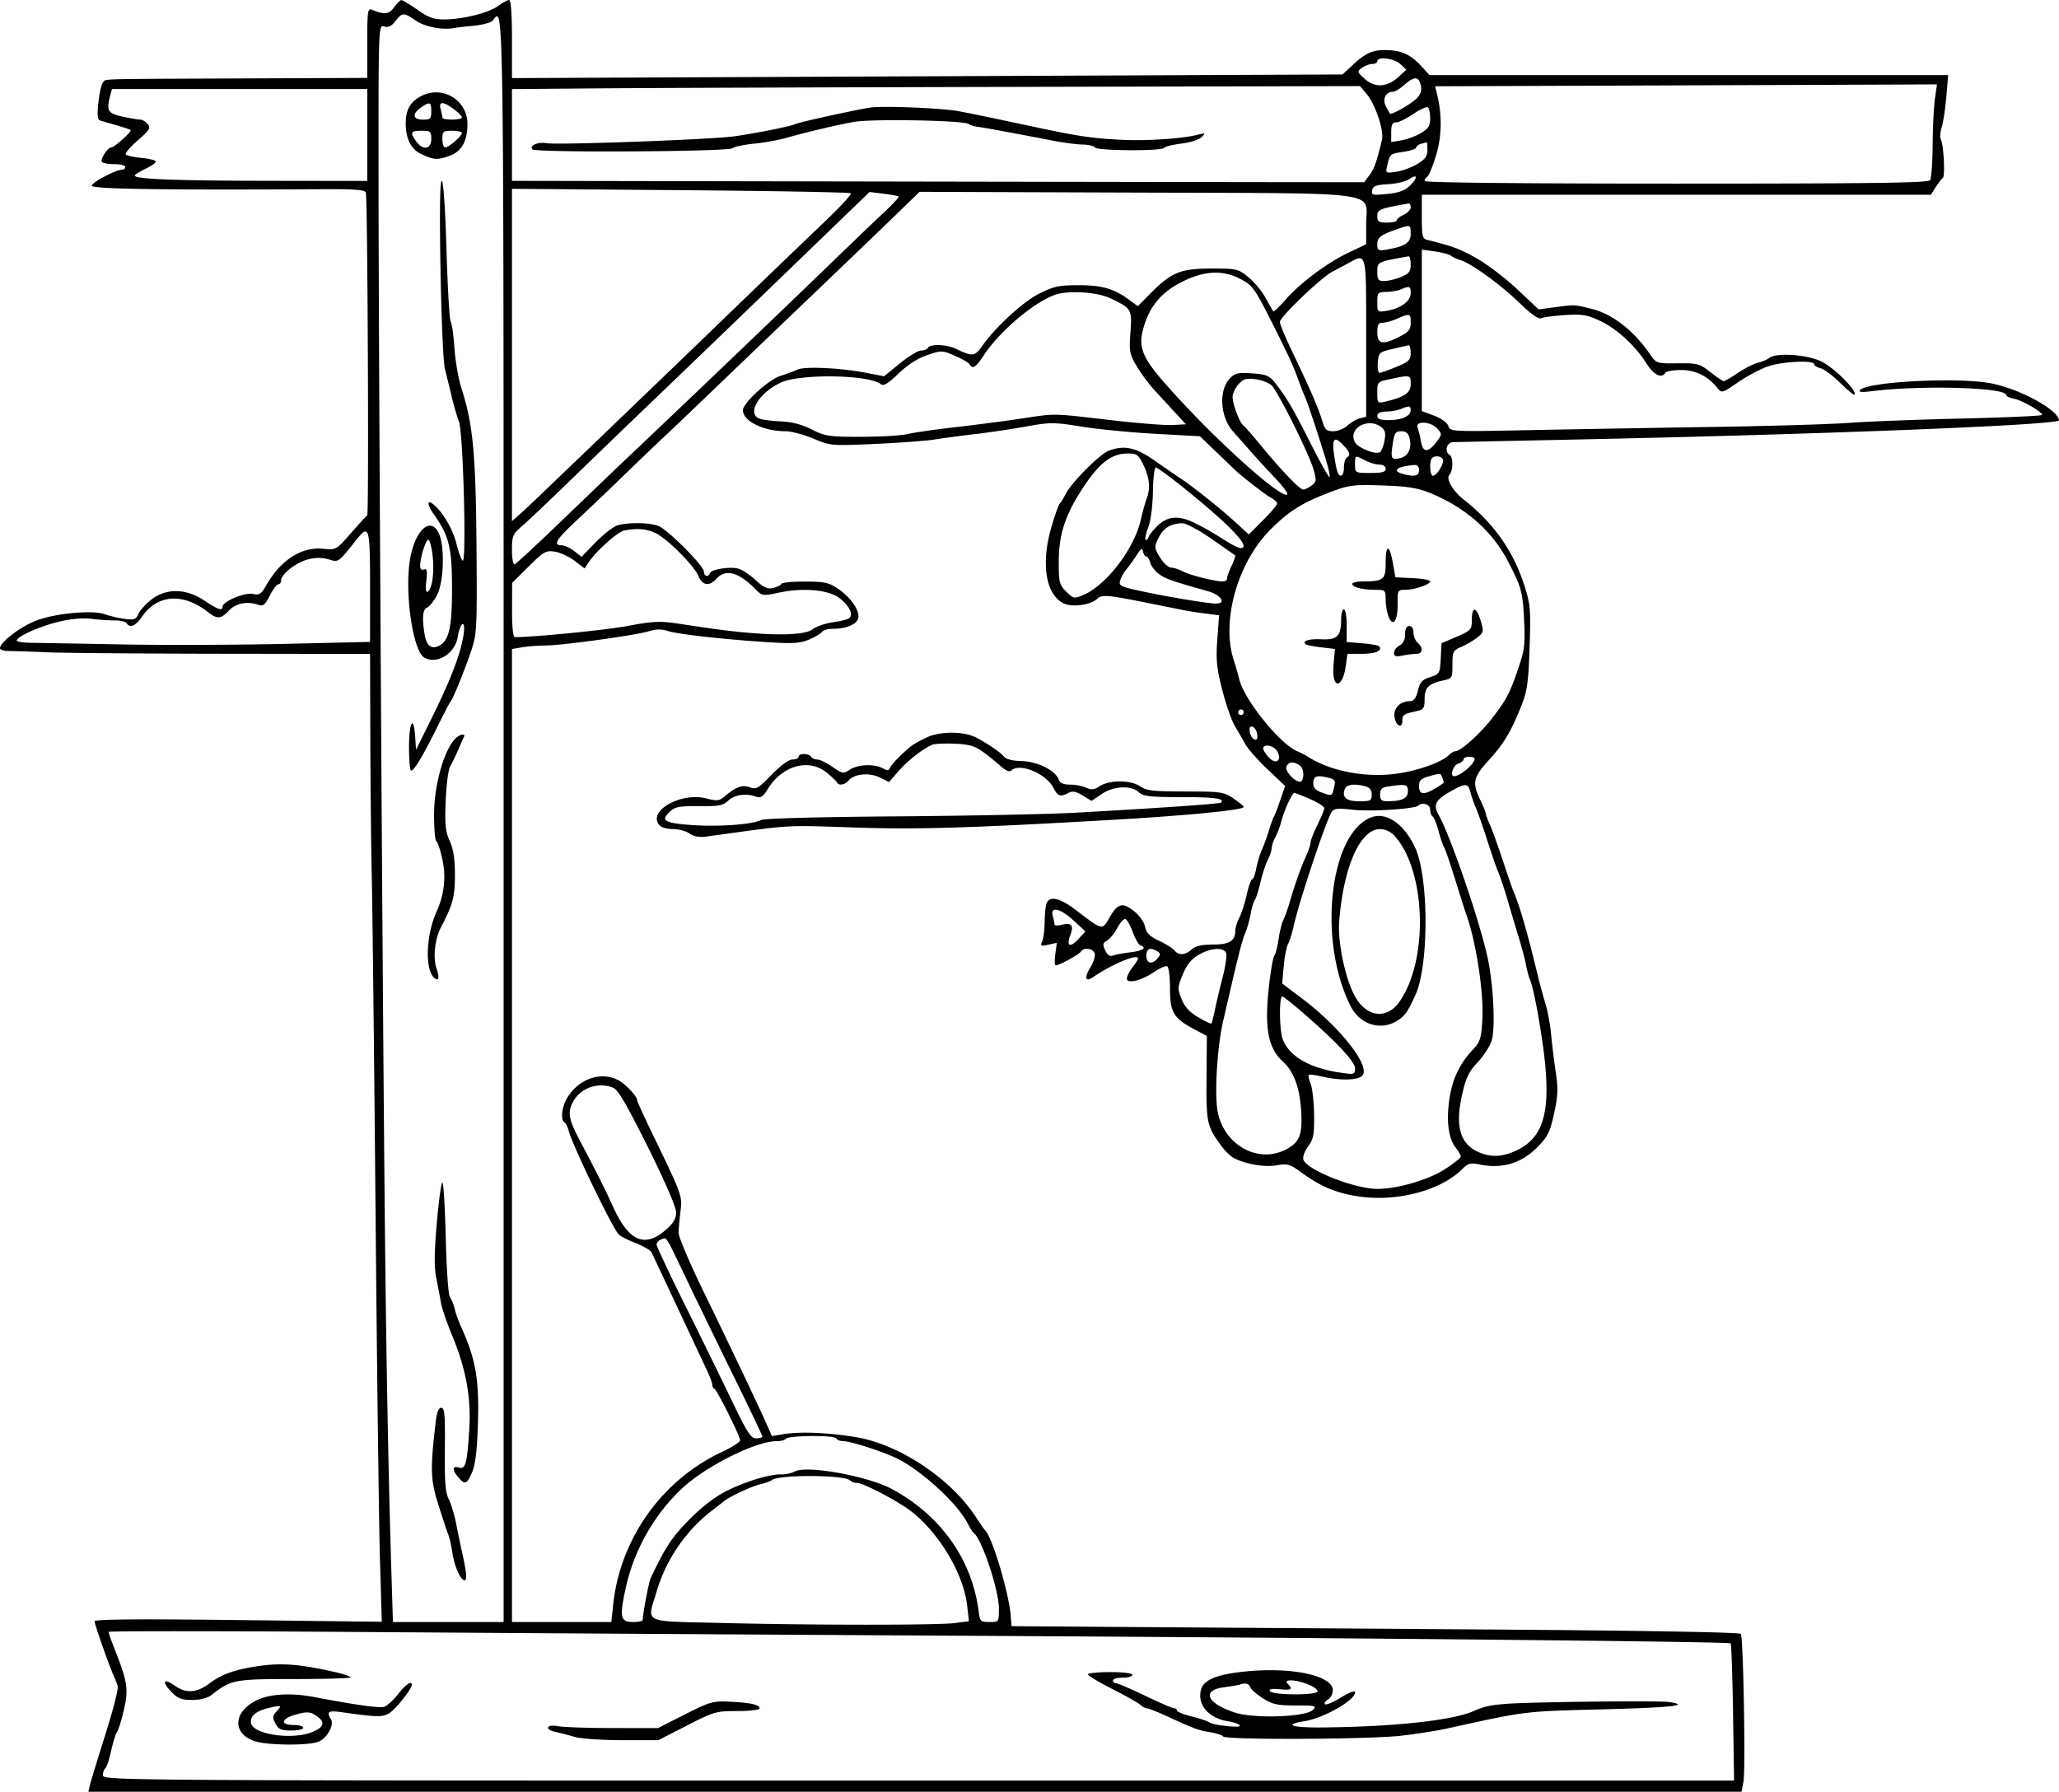 <svg width="740" height="644" fill="none" xmlns="http://www.w3.org/2000/svg"><path fill-rule="evenodd" clip-rule="evenodd" d="M141.632 2.626c-1.855 2.545-3.51 2.733-7.882.896-1.613-.678-1.75.251-1.75 11.871V28l-44.25.188c-54.065.229-49.435.105-50.69 1.356-.576.574-1.338 3.826-1.694 7.227-.505 4.833-.342 6.273.744 6.589L42 45.068c2.475.717 4.7 1.457 4.943 1.645.601.461-5.837 6.287-6.948 6.287-1.268 0-4.009 4.169-3.394 5.163.284.46 2.29.837 4.458.837S45 59.45 45 60s-.499 1-1.108 1C41.605 61 33 65.538 33 66.744c0 1.211 25.441 1.598 82.764 1.258 11.655-.069 15.371.216 15.716 1.204.635 1.823 1.133 115.74.507 116.044-.282.138-2.908 2.993-5.836 6.345-5.317 6.088-5.328 6.094-10.061 5.64-7.73-.743-15.228 4.067-20.342 13.05-1.872 3.287-2.512 3.706-4.871 3.188-2.869-.63-10.877 2.718-10.877 4.547 0 1.669-1.719 1.102-6.552-2.16-6.451-4.354-13.567-4.532-18.889-.473-2.033 1.551-4.185 3.892-4.782 5.203-.96 2.108-1.562 2.318-5.182 1.816-2.252-.313-5.339-1.039-6.86-1.615-4.195-1.587-17.388-.429-24.377 2.14C7.587 225.053 0 230.771 0 232.998c0 .551 1.463 1.003 3.25 1.003 1.787.001 7.975.206 13.75.455 5.775.249 34.237.483 63.25.521l52.75.069.087 30.227c.047 16.625.288 39.227.535 50.227.247 11 .86 65.675 1.362 121.5.501 55.825 1.21 111.492 1.574 123.705l.662 22.206-51.61-.617c-37.044-.442-51.61-.308-51.61.477 0 1.066 5.154 15.744 6.928 19.729.49 1.1 1.118 2.723 1.395 3.606.277.884-1.752 8.759-4.51 17.5-2.757 8.742-5.246 16.907-5.53 18.144l-.516 2.25h594.142l.688-3.663c.789-4.211-.043-51.632-.932-53.07-.363-.587-35.545-1.198-91.377-1.586-49.934-.347-108.776-.755-130.762-.906l-39.975-.275-.268-3.5c-.644-8.402-6.686-28.629-9.259-31-.299-.275-1.76-2.379-3.248-4.675-8.866-13.683-27.234-26.002-42.82-28.718-9.651-1.682-20.507-2.138-26.486-1.113l-4.03.691-2.38-5.342c-2.946-6.616-11.634-24.851-22.793-47.843-4.672-9.625-8.452-18.625-8.401-20 .051-1.375.367-4.807.702-7.626.665-5.606.625-5.715-10.171-28.03-2.968-6.136-5.397-11.465-5.397-11.843 0-1.432-4.136-5.86-6.762-7.238-6.028-3.164-13.642-.756-17.985 5.689-2.273 3.374-3.006 8.465-1.364 9.48.489.302 1.168 1.66 1.509 3.019 1.259 5.016 15.634 34.816 17.961 37.234.628.652 3.376 2.056 6.107 3.12 2.732 1.063 5.283 2.555 5.67 3.314.387.76 2.495 5.206 4.685 9.881 3.461 7.39 6.339 13.527 15.271 32.566 1.05 2.236 1.908 4.561 1.908 5.166 0 .606.337 1.251.75 1.435.956.425 9.25 17.038 9.25 18.528 0 .614-2.934 2.489-6.52 4.167-21.617 10.116-36.642 31.262-39.131 55.07l-.634 6.068H184V233.262l3.75-.62c2.063-.341 5.787-.625 8.277-.631 5.978-.015 32.488-3.668 37.098-5.113 2.614-.819 4.567-.838 7-.07 3.734 1.179 20.826 3.066 36.604 4.04 8.323.514 10.957.323 14.136-1.028 2.148-.914 4.209-2.151 4.58-2.75.37-.6 2.192-1.09 4.049-1.09 4.461 0 8.079-1.446 8.887-3.551.94-2.448-2.325-7.467-6.927-10.649-3.504-2.422-4.884-2.737-12.121-2.767-4.491-.018-8.316.347-8.5.812-.183.465-1.494 1.13-2.913 1.477-2.047.5-3.37-.092-6.395-2.863-2.098-1.921-4.898-3.766-6.224-4.098-3.083-.774-9.681.279-10.126 1.615-.526 1.578-2.175 1.212-2.175-.483 0-2.086-13.048-15.181-16.396-16.453-3.473-1.321-11.678-1.342-15.104-.04-1.446.55-4.852 3.281-7.568 6.07l-4.939 5.07-2.631-2.07c-1.448-1.138-3.471-2.07-4.497-2.07-3.309 0-2.021-2.078 5.802-9.362a1196.627 1196.627 0 0 0 15.882-15.138c4.518-4.4 11.756-11.334 16.083-15.408 4.327-4.075 12.819-12.175 18.87-18 6.051-5.826 20.653-19.817 32.449-31.092 11.796-11.275 25.52-24.45 30.498-29.278l9.051-8.778 77.545.278c90.849.326 82.955-.741 82.955 11.207v7.382l-6.25 2.95c-7.675 3.622-17.341 10.831-22.731 16.955-2.224 2.526-4.202 4.411-4.396 4.189-.195-.223-1.446-2.396-2.781-4.829-1.335-2.434-4.139-5.809-6.23-7.5-3.666-2.965-4.152-3.075-13.458-3.051-11.007.028-14.187 1.36-21.941 9.191l-4.287 4.33-3.213-2.363c-5.358-3.941-9.741-5.184-18.23-5.17-6.896.011-8.845.43-13.942 3-5.926 2.987-15.748 11.996-20.541 18.841-2.653 3.789-3.505 3.884-9.404 1.044-3.369-1.622-9.197-1.852-10.096-.398-.34.55-1.474 1-2.52 1s-4.457 2.081-7.58 4.625l-5.678 4.625-6.611-1.279c-9.07-1.755-22-2.346-24.525-1.122-1.147.556-3.858 1.556-6.023 2.221-4.266 1.31-13.563 9.798-13.563 12.382 0 3.901 7.354 7.531 15.28 7.542 2.079.003 6.579 1.191 10 2.638 6.142 2.6 6.419 2.624 22.22 1.922 8.8-.391 18.475-1.11 21.5-1.598 3.025-.488 9.55-1.359 14.5-1.935 4.95-.576 13.171-1.8 18.268-2.721 8.706-1.572 9.921-1.569 20 .047 5.903.947 17.874 2.112 26.603 2.588l15.871.867 6.097 5.849c3.353 3.217 6.336 6.08 6.629 6.363 2.319 2.239 10.972 8.925 12.782 9.875 1.237.65 2.25 1.594 2.25 2.099 0 .504-2.293 3.21-5.095 6.012l-5.096 5.095-4.697-4.297c-5.72-5.235-15.27-12.845-20.112-16.027-1.375-.904-5.425-3.694-9-6.201-6.85-4.803-10.948-5.681-16.562-3.546-3.24 1.231-13.341 11.388-15.436 15.521-.825 1.625-1.787 3.18-2.139 3.455-.351.275-1.64 3.866-2.862 7.98-3.953 13.301-2.323 24.408 4.079 27.803 2.947 1.563 9.659.763 12.094-1.44 1.928-1.745 3.353-1.629 19.326 1.581a5362.46 5362.46 0 0 0 12.5 2.501c1.375.27 4.669.767 7.319 1.105l4.82.613-.638 8.679c-.538 7.304-.255 10.182 1.781 18.178 1.331 5.225 3.375 11.075 4.541 13a202.698 202.698 0 0 1 3.759 6.5c.9 1.65 4.481 5.701 7.958 9.001l6.321 6.002-1.703 4.998c-.937 2.75-1.972 5.449-2.299 5.999-.328.55-1.144 2.8-1.814 5-.67 2.2-1.816 5.35-2.548 7-.732 1.65-1.644 4.688-2.025 6.75-.382 2.063-1.023 3.75-1.424 3.75s-1.288 2.494-1.97 5.542c-.682 3.048-1.876 6.761-2.653 8.25-.777 1.489-1.43 3.608-1.451 4.708-.07 3.726-2.14 5-8.12 5-3.973 0-6.218.518-7.578 1.75-2.339 2.117-4.624 2.241-6.204.336-.646-.777-3.137-2.336-5.536-3.464-3.344-1.572-4.517-2.761-5.031-5.098-.396-1.803-2.101-4.14-4.178-5.723-4.104-3.131-5.699-2.599-8.847 2.953-2.327 4.103-2.356 4.095-11.617-3.004-5.605-4.296-9.082-5.285-10.545-3-.44.688-.825 3.725-.856 6.75-.03 3.025-.439 6.338-.909 7.362-.761 1.661-.521 1.79 2.21 1.19l3.063-.673-.545 4.061c-.299 2.233-.242 4.06.127 4.06 1.236 0 8.448-3.959 9.083-4.986.98-1.585 4.228-1.189 4.914.599.34.887-.338 3.16-1.507 5.052-2.293 3.71-1.848 5.486.9 3.59 6.842-4.721 16.202-8.616 16.202-6.742 0 .369-.9 1.816-2 3.214-1.1 1.399-2 3.193-2 3.987 0 2.022 5.181.782 9.783-2.342 1.963-1.332 4.048-2.262 4.634-2.066.627.209 1.068 3.474 1.074 7.944.01 8.655 1.283 10.76 8.968 14.837l4.284 2.273-.122 15.144c-.128 16.056.15 17.341 5.264 24.294 1.334 1.814 3.347 3.791 4.474 4.394 4.164 2.229 11.14 3.428 15.46 2.658 3.933-.7 4.737-.464 9 2.652 6.939 5.071 12.758 7.459 20.952 8.599 13.607 1.893 29.131-2.276 36.714-9.859 2.132-2.132 2.993-2.366 6.244-1.699 8.073 1.656 14.92-.35 20.609-6.039 3.894-3.894 4.663-5.411 6.164-12.156 1.417-6.37 1.53-8.935.654-14.778-.583-3.888-1.335-9.995-1.67-13.57-.336-3.575-1.234-8.525-1.997-11-.763-2.475-2.1-7.425-2.972-11-3.87-15.882-6.165-23.815-8.533-29.5-.459-1.1-2.246-6.275-3.972-11.5-1.727-5.225-3.786-10.918-4.576-12.651-.79-1.733-1.451-3.533-1.47-4-.019-.467-.903-2.649-1.966-4.849-2.975-6.158-2.557-8.11 3.047-14.242 5.415-5.925 8.014-10.279 11.793-19.758 2.024-5.078 2.467-8.273 2.886-20.797.449-13.445.286-15.456-1.788-22-3.996-12.608-11.097-22.695-21.976-31.215-3.814-2.988-6.387-7.463-5.055-8.795 1.369-1.369 1.433-6.365.093-7.193-1.988-1.229-1.095-4.497 1.25-4.573 1.237-.04 20.7-.459 43.25-.931 90.523-1.894 174.564-5.234 174.468-6.934-.21-3.717-13.956-11.22-24.298-13.263-11.677-2.308-44.317-.661-47.17 2.379-.704.75.48.881 4 .444 18.006-2.241 48.5-1.388 48.5 1.356 0 .425 1.281 1.028 2.847 1.341 2.908.582 10.034 4.675 10.111 5.808.023.345-12.895.931-28.708 1.302-15.812.372-34.15 1.077-40.75 1.567-6.6.491-28.65 1.148-49 1.46-20.35.313-49.894.828-65.654 1.146-28.149.568-28.665.542-29.297-1.447-.38-1.198-2.463-2.72-5.096-3.726L511 147.728v-58l4.649.637c2.557.351 5.145 1.032 5.75 1.514.606.482 2.169 1.204 3.475 1.605 3.985 1.224 14.265 8.669 21.106 15.284 4.423 4.278 6.964 6.053 8.001 5.59.835-.373 4.713-.877 8.616-1.119 6.098-.38 7.86-.081 12.513 2.12 6.076 2.874 12.573 8.846 16.658 15.313 2.601 4.118 5.391 5.497 6.732 3.328.34-.55 2.885-1 5.655-1 5.213 0 9.566 2.131 13.002 6.364 1.646 2.028 1.696 2.015 7.541-1.996 3.235-2.22 8.082-4.787 10.77-5.703 5.156-1.756 16.532-2.289 16.532-.773 0 .49 1.037 1.152 2.305 1.47 1.268.318 4.433 2.676 7.034 5.241 2.601 2.564 4.923 4.468 5.159 4.232 1.197-1.196-7.506-9.874-11.998-11.965-5.37-2.499-16.154-3.183-18.683-1.186-.724.572-2.539 1.332-4.032 1.688-1.493.357-4.709 1.994-7.145 3.638-2.437 1.645-4.75 2.99-5.141 2.99s-2.559-1.463-4.817-3.25c-3.853-3.05-4.577-3.245-11.738-3.165-7.442.083-7.684.008-9.746-3-6.03-8.798-13.567-14.686-21.228-16.583-6.278-1.555-5.823-1.532-12.725-.626l-6.256.822-7.834-7.349c-4.309-4.042-10.925-9.055-14.701-11.14-6.114-3.376-8.602-4.301-17.204-6.395-2.097-.51-2.25-1.084-2.25-8.431V70h182.954l1.75-2.75c.962-1.513 2.111-3.01 2.552-3.327.89-.64.257-12.283-.757-13.924-.352-.571-.193-2.492.354-4.269.547-1.776 1.292-6.717 1.656-10.98l.662-7.75H513.77l-3.145-3.434C506.94 19.544 503.402 18 497.869 18c-4.751 0-7.174 1.123-11.869 5.499l-3.5 3.263-149.25.654L184 28.07V14.035C184 4.981 183.631 0 182.96 0c-.573 0-2.322.947-3.888 2.105-3.391 2.507-12.704 4.858-19.332 4.879-3.84.013-5.723-.661-9.74-3.484-2.739-1.925-5.322-3.486-5.74-3.469-.418.018-1.6 1.185-2.628 2.595Zm7.963 4.874c3.285 2.229 9.826 3.413 13.905 2.517.55-.121 3.584-.461 6.742-.756 3.158-.296 6.251-1.15 6.873-1.899C181.142 2.509 181-7.995 181 294.5V583h-39.781l-.596-19.25c-1.014-32.805-1.807-75.323-2.3-123.25-.816-79.349-2.216-308.321-2.271-371.317-.052-60.292-.051-60.318 1.99-59.67 1.482.471 2.6-.059 4.073-1.932 2.504-3.183 2.903-3.187 7.48-.081Zm353.661 15.524 2.172 2.024-2.743 2.543c-4.067 3.772-8.505 4.069-12.131.813-2.825-2.536-2.868-2.701-1.059-4.024 1.038-.759 2.701-1.38 3.696-1.38.995 0 1.809-.45 1.809-1 0-1.797 6.031-1.049 8.256 1.024Zm7.343 7.516c.441 1.757.062 3.178-1.23 4.607-1.812 2.003-9.29 6.319-9.83 5.673-.148-.176-.81-1.361-1.473-2.634-1.32-2.535-.042-5.186 2.501-5.186.727 0 2.584-1.111 4.127-2.468 3.593-3.161 5.111-3.159 5.905.008Zm184.814 4.874c-.401 2.797-.77 10.261-.821 16.586-.051 6.325-.456 12.063-.901 12.75-.637.985-19.995 1.25-91.25 1.25-55.846 0-90.441-.36-90.441-.941 0-.518.444-1.215.987-1.551.542-.335 1.943-3.76 3.113-7.611 2.107-6.938 2.228-14.584.351-22.141l-.682-2.743 76.366-.282c42.001-.155 82.585-.309 90.186-.342l13.821-.06-.729 5.085Zm-204.135-1.495c3.016 3.584 6.185 13.116 5.416 16.291-1.98 8.176-2.771 10.416-4.486 12.713l-1.924 2.577-32.392-.03c-17.816-.016-86.729-.129-153.142-.25L184 65V32.029l30.25-.264c16.637-.146 85.212-.39 152.389-.542l122.138-.277 2.501 2.973ZM132 48.517v16.517l-35.25-.047c-35.266-.047-49.094-.622-48.238-2.006.251-.406 2.038-1.489 3.972-2.406C54.418 59.657 56 58.535 56 58.08c0-.454-2.26-1.043-5.022-1.308-2.762-.265-5.35-.816-5.75-1.223-.4-.407 1.501-2.678 4.225-5.047 4.294-3.734 4.777-4.52 3.628-5.905-.729-.878-1.924-1.597-2.654-1.597-.731 0-3.601-.487-6.378-1.083-5.328-1.143-5.901-2.136-4.419-7.667l.603-2.25H132v16.517Zm19.483-14.03c-3.955 2.015-5.599 4.804-5.665 9.61-.077 5.57 1.868 9.529 5.524 11.245 4.526 2.125 5.707 2.217 9.925.777 4.575-1.561 6.733-5.265 6.733-11.554 0-8.551-8.879-13.969-16.517-10.078ZM155 40c0 2.667-.333 3-3 3-3.617 0-3.977-2.075-.75-4.326C154.463 36.433 155 36.622 155 40Zm8.04-.812c1.628 1.203 2.96 2.553 2.96 3 0 1.021-6.995 1.083-7.014.062-.007-.412-.285-1.763-.616-3-.772-2.881.829-2.902 4.67-.062ZM313 38.637c-4.267.552-26.176 5.354-27.138 5.948-1.179.729-15.012 3.484-22.362 4.453-8.778 1.158-63.327 3.13-67.161 2.428-3.045-.558-6.305.904-4.973 2.23 1.219 1.213 70.283.829 71.84-.4.712-.562 4.219-1.308 7.794-1.657 3.575-.35 8.75-1.278 11.5-2.062 7.282-2.076 18.189-4.647 24.5-5.777 6.3-1.127 38.982-.547 41.045.728.754.466 2.289.949 3.413 1.073 1.923.213 11.043 1.89 27.042 4.971 3.85.742 8.661 1.366 10.691 1.388 2.03.022 3.969.49 4.309 1.04.758 1.227 24.16 1.359 24.913.141.292-.472 3.059-1.156 6.15-1.519 3.104-.365 6.357-1.399 7.268-2.31 1.532-1.532 1.437-1.595-1.341-.887-5.499 1.402-17.9 2.248-26.99 1.841-10.191-.456-15.724-1.246-30-4.281-21.599-4.592-24.168-5.125-29-6.022-5.937-1.102-26.527-1.969-31.5-1.326Zm201 3.84c0 2.722-.617 3.732-3.25 5.32-1.788 1.078-4.937 2.26-7 2.627l-3.75.667v-3.546c0-2.703.416-3.549 1.75-3.563.962-.01 3.718-1.352 6.124-2.982 2.406-1.631 4.768-2.721 5.25-2.423.482.297.876 2.053.876 3.9ZM155 50c0 3.713-3.079 4.153-5.443.777C147.302 47.559 147.59 47 151.5 47c3.222 0 3.5.238 3.5 3Zm11-2.18c0 1.088-4.745 5.18-6.008 5.18-.545 0-.992-1.35-.992-3 0-2.762.278-3 3.5-3 1.925 0 3.5.369 3.5.82Zm347 6.081c0 2.291-.789 3.369-3.75 5.122-2.062 1.222-5.462 2.454-7.554 2.738-3.764.511-3.797.486-3.112-2.372.989-4.128.944-4.091 5.904-4.835 2.481-.372 4.512-1.066 4.512-1.542s.788-1.071 1.75-1.323c.962-.251 1.862-.509 2-.573.138-.064.25 1.19.25 2.785Zm-6.13 12.684c-1.896 1.895-3.962 2.672-8.299 3.12-5.297.547-5.746.438-5.414-1.305.293-1.539 1.388-1.958 5.766-2.208 2.972-.169 6.316-.946 7.43-1.727 3.05-2.136 3.387-.751.517 2.12ZM158.312 96.75c.303 17.463 1.007 33.55 1.565 35.75.557 2.2 1.657 6.7 2.443 10s1.968 7.35 2.628 9c1.526 3.819 2.777 51.482 1.312 50-.543-.55-1.514-3.169-2.156-5.821-1.26-5.2-4.563-11.032-7.974-14.084-2.74-2.451-2.828-.384-.144 3.386 5.372 7.544 6.428 11.79 6.472 26.019.044 14.183-1.027 19.164-4.523 21.035-2.803 1.5-4.639.168-5.303-3.846-1.014-6.135-.73-9.214.911-9.844.848-.325 2.456-2.384 3.574-4.574 2.385-4.675 2.769-17.148.674-21.881-3.119-7.046-9.286-.724-10.693 10.962-1.46 12.126 1.505 31.001 5.243 33.38 4.437 2.823 11.133-1.159 12.159-7.231.969-5.736 2.954-6.512 2.1-.821-.995 6.634-4.512 15.883-11.151 29.32l-5.929 12-.315-4.75c-.535-8.073-2.205-5.233-2.205 3.75 0 4.675.338 8.494.75 8.488 1.097-.018 4.262-5.288 9.303-15.488 2.446-4.95 4.672-9.225 4.947-9.5.825-.825 4.983-11.055 7.316-18 2.086-6.209 2.173-7.911 1.934-38-.261-33.015-1.277-43.616-5.409-56.453-1.071-3.326-2.209-9.872-2.53-14.547-.32-4.675-.927-8.95-1.347-9.5-.42-.55-1.093-12.137-1.496-25.75-.447-15.145-1.114-24.75-1.719-24.75-.642 0-.795 11.128-.437 31.75Zm147.491-27.28c.347.346-3.707 4.77-9.007 9.83-11.547 11.023-25.529 24.472-43.811 42.14-10.997 10.627-43.418 41.77-60.965 58.56-2.011 1.925-4.639 4.357-5.839 5.405L184 187.31V67.862l60.587.489c33.323.269 60.87.773 61.216 1.119Zm17.136 1.165c.241.225-2.009 2.694-5 5.486-2.992 2.792-10.858 10.32-17.482 16.728-20.705 20.03-54.846 52.67-77.41 74.005-1.951 1.845-11.099 10.62-20.328 19.5-9.23 8.88-17.218 16.296-17.75 16.479-.548.189-.969-2.048-.969-5.146 0-5.091.266-5.709 3.75-8.712 2.063-1.778 10.062-9.362 17.776-16.854a7427.953 7427.953 0 0 1 29.683-28.621c15.196-14.558 43.835-42.147 66.291-63.859l11-10.636 5 .611c2.75.335 5.197.794 5.439 1.019ZM507 74.521c0 .837-1.125 2.034-2.5 2.661-1.375.626-2.5 1.517-2.5 1.979 0 .461-1.575.839-3.5.839-3.011 0-3.5-.33-3.5-2.359 0-2.349.84-2.686 11.25-4.51.413-.072.75.554.75 1.39Zm0 9.504c0 3.243-2.045 4.573-8.75 5.694-2.934.49-3.25.303-3.25-1.919 0-2.491 1.255-3.422 7.5-5.56 4.437-1.519 4.5-1.494 4.5 1.785Zm0 11.026c0 2.536-.585 3.296-3.468 4.5-1.907.797-4.607 1.449-6 1.449-2.207 0-2.532-.431-2.532-3.359 0-3.536.009-3.541 11.25-5.51.413-.072.75 1.242.75 2.92Zm-16 26.341v28.391l-2.27.57c-1.248.313-3.255 1.487-4.458 2.608-1.204 1.122-3.486 2.039-5.072 2.039-2.523 0-3.042-.528-4.149-4.225-1.291-4.307-4.159-10.867-11.136-25.466-2.153-4.505-3.915-8.845-3.915-9.646 0-1.72 14.804-15.891 18.761-17.959a496.222 496.222 0 0 0 5.739-3.061c6.763-3.676 6.5-4.759 6.5 26.749Zm-44.985-21.012c4.127 2.189 5.004 3.409 10.985 15.279 6.383 12.668 7.833 15.843 9.972 21.841.588 1.65 1.482 3.9 1.987 5 .969 2.114 4.627 13.117 7.57 22.773.967 3.175 1.556 5.975 1.309 6.223-.248.248-3.341-5.275-6.874-12.273-6.439-12.757-8.538-16.324-12.773-21.707-1.947-2.476-3.122-2.956-8.122-3.317-4.91-.356-6.174-.094-7.901 1.633-4.283 4.283-3.741 14.031 1.077 19.358a708.603 708.603 0 0 1 6.106 6.902c2.118 2.424 6.116 6.785 8.885 9.69 2.768 2.905 4.75 5.566 4.403 5.913-1.729 1.728-21.841-15.924-38.088-33.429-14.459-15.58-16.008-18.811-13.23-27.604 2.26-7.152 6.643-12.046 13.972-15.6 7.921-3.842 14.367-4.055 20.722-.682ZM507 105.385c0 2.831-3.652 5.522-8.581 6.322-3.366.546-3.419.499-3.419-3.076 0-3.415.193-3.635 3.25-3.701 1.788-.039 4.15-.457 5.25-.93 3.1-1.332 3.5-1.174 3.5 1.385Zm-108.066 1.769c7.753 3.657 7.974 4.029 7.344 12.351-.51 6.747-.33 7.731 2.211 12.066 1.521 2.596 4.621 6.729 6.888 9.185l7.485 8.104 3.362 3.64-4.862.264c-2.674.145-12.737-.656-22.362-1.781-21.239-2.482-19.201-2.449-32-.525-5.775.868-16.35 2.246-23.5 3.062-7.15.816-14.919 1.933-17.264 2.482-2.346.549-9.898.998-16.784.998-11.56 0-12.918-.203-17.735-2.648-3.455-1.754-7.091-2.723-10.767-2.87-3.053-.121-6.54-.535-7.75-.919-5.038-1.598-.744-9.179 7.384-13.036 6.905-3.276 31.882-2.875 36.044.58.906.752 2.589-.274 6.268-3.82 3.282-3.163 6.867-5.471 10.317-6.642 5.157-1.75 5.401-1.745 9.927.198 2.552 1.095 4.941 2.479 5.309 3.074 1.153 1.866 2.198 1.216 5.088-3.167 5.839-8.853 18.328-19.385 25.963-21.893 4.699-1.544 14.848-.867 19.434 1.297ZM507 115.98c0 2.464-.685 3.329-3.96 5-6.082 3.103-8.04 2.742-8.04-1.48 0-2.762.397-3.5 1.885-3.5 1.037 0 3.4-.657 5.25-1.461 4.632-2.011 4.865-1.942 4.865 1.441Zm0 10.887c0 2.506-.645 3.135-5.133 5-2.824 1.173-5.551 2.133-6.061 2.133-.51 0-.787-1.666-.616-3.702.297-3.549.516-3.75 5.31-4.881 2.75-.649 5.337-1.233 5.75-1.298.413-.066.75 1.171.75 2.748Zm0 11.184c0 3.166-2.179 4.658-9.25 6.335-2.642.627-2.75.499-2.75-3.259 0-3.86.062-3.924 4.75-4.901 7.221-1.505 7.25-1.497 7.25 1.825Zm-50.046.408c2.23 2.017 13.46 24.501 15.14 30.311 1.117 3.864 1.053 4.407-.68 5.718-1.053.797-2.402 1.463-2.998 1.48-1.254.037-7.661-6.629-15.35-15.968-2.943-3.575-5.72-6.741-6.17-7.035-1.301-.851-3.896-7.674-3.896-10.244 0-1.289.965-3.379 2.144-4.645 1.756-1.885 2.854-2.205 6.077-1.773 2.164.29 4.744 1.26 5.733 2.156ZM507 147.465c0 2.097-3.227 3.535-7.934 3.535-2.948 0-4.066-.413-4.066-1.5 0-1.011 1.059-1.523 3.25-1.57 1.788-.039 4.15-.457 5.25-.93 2.909-1.25 3.5-1.171 3.5.465Zm-10.629 6.015c1.474 1.117 1.731 2.162 1.211 4.934-.363 1.934-1.101 3.789-1.64 4.122-1.597.987-7.873-1.539-8.985-3.616-2.603-4.864 4.644-9.052 9.414-5.44Zm20.151.544c1.779 1.966 1.773 2.104-.201 4.75-2.962 3.971-4.933 3.979-5.598.023-.304-1.813-.864-4.084-1.245-5.047-1.024-2.588 4.653-2.367 7.044.274Zm-9.951 3.404c.902 3.593-.379 6.486-3.184 7.19-3.349.84-3.649.311-2.848-5.026.595-3.969 1.009-4.592 3.055-4.592 1.673 0 2.547.713 2.977 2.428Zm-23.61 2.761c2.277 2.444 2.509 3.403 1.039 4.311-.55.34-1 1.941-1 3.559 0 3.105-1.393 3.964-2.357 1.453-.314-.818-.87-3.743-1.236-6.5-.743-5.6.24-6.381 3.554-2.823Zm-71.984 6.999c2.18 4.513 2.545 8.368 1.136 12.015-.488 1.263-1.451 4.743-2.14 7.732-2.417 10.486-12.521 23.606-20.798 27.004-3.142 1.291-3.472 1.219-6-1.312-2.471-2.473-2.673-3.305-2.653-10.902.026-9.375 2.21-16.275 8.033-25.379 6.213-9.711 10.734-13.329 16.672-13.339 3.389-.006 3.91.372 5.75 4.181Zm79.659-1.694c1.575.821 3.877 1.496 5.114 1.5 1.331.003 2.25.619 2.25 1.506 0 1.152-1.278 1.5-5.5 1.5-5.444 0-5.5-.03-5.5-3 0-3.486-.089-3.449 3.636-1.506Zm27.891-.45c.743 1.203-2.09 5.956-3.55 5.956-1.092 0-1.351-5.292-.31-6.333 1.007-1.008 3.133-.8 3.86.377ZM510 169c0 2.086-1.63 2.474-5.75 1.37-4.197-1.125-2.184-2.753 4-3.234 1.129-.088 1.75.574 1.75 1.864Zm-84.424 6.483C442.369 188.991 449.923 197 445.868 197c-.623 0-2.754-1.012-4.736-2.25-6.356-3.968-7.557-4.66-11.632-6.702-5.659-2.835-9.675-2.622-13.229.702-1.618 1.512-3.179 3.425-3.469 4.25-.291.825-.775 1.275-1.076 1-.301-.275.136-2.3.97-4.5.875-2.307 1.578-7.702 1.661-12.747.078-4.811.542-8.749 1.029-8.75.487-.002 5.072 3.365 10.19 7.48Zm88.786 1.87c12.339 5.119 21.885 13.514 27.461 24.147 4.94 9.421 5.421 11.133 5.918 21.056.447 8.916.218 10.899-2.021 17.5-3.114 9.183-4.25 11.354-9.511 18.173C532.022 263.656 524.973 270 523.13 270c-.543 0-1.599.612-2.347 1.359-2.527 2.528-10.659 5.485-18.241 6.635-11.273 1.708-24.269-.7-32.542-6.032-.825-.532-2.562-1.423-3.859-1.981-6.282-2.701-19.147-18.741-20.773-25.898-.323-1.421-1.213-4.511-1.978-6.868-4.49-13.841 1.25-34.614 12.848-46.489 6.268-6.417 11.146-9.629 19.82-13.048 8.714-3.435 9.872-3.602 21.942-3.15 8.221.307 11.773.92 16.362 2.825Zm-78.993 16.296c4.472 3.107 8.302 5.791 8.512 5.964.209.174-.353 1.862-1.25 3.752-.897 1.891-1.631 3.932-1.631 4.536 0 .605-.653 1.099-1.451 1.099-2.853 0-11.752-2.224-14.376-3.593-1.47-.767-3.424-1.397-4.341-1.401-.918-.003-2.669-1.624-3.891-3.601-2.128-3.444-2.152-3.738-.582-7.032 1.684-3.532 4.355-5.198 8.51-5.31 1.33-.035 5.933 2.413 10.5 5.586Zm-199.761-2.031c4.245 2.015 13.851 11.661 15.445 15.51 1.391 3.359 3.891 3.697 6.447.872 3.309-3.657 7.965-2.376 14.134 3.888 2.274 2.31 2.547 2.347 8.286 1.129 8.82-1.872 18.017-1.022 21.864 2.02 3.423 2.707 4.905 5.674 3.525 7.054-.489.489-3.122 1.188-5.849 1.552-2.728.364-6.033 1.493-7.345 2.509-3.401 2.635-18.135 2.449-38.115-.483-1.925-.283-6.754-.996-10.732-1.585-6.105-.905-8.83-.769-17.5.87-7.955 1.505-33.523 4.046-40.705 4.046-.68 0-1.053-3.516-1.035-9.75l.028-9.75 5.941-5.886c5.489-5.438 6.208-5.842 9.452-5.316 1.931.313 5.116 1.794 7.078 3.291l3.568 2.721 1.62-2.405c2.699-4.006 10.295-10.758 12.61-11.209 4.652-.906 8.008-.632 11.283.922ZM133 210.855v19.855l-30.75.717c-16.912.395-43.125.484-58.25.198-15.125-.285-29.862-.543-32.75-.572-2.888-.029-5.25-.4-5.25-.824 0-1.424 8.439-5.177 15.302-6.807 4.241-1.007 8.571-1.385 11.5-1.004 2.584.336 6.354.596 8.377.578 2.024-.019 3.963.425 4.309.985 1.171 1.895 3.244 1.034 5.524-2.294 5.514-8.047 14.777-8.717 23.681-1.714 3.365 2.647 4.735 2.557 7.567-.498 2.432-2.623 6.553-3.462 10.443-2.126 1.878.644 2.508.158 4.27-3.297 1.137-2.228 2.509-4.052 3.047-4.052.539 0 .98-.591.98-1.313 0-2.247 5.31-6.463 9.555-7.586 2.776-.735 5.142-.756 7.5-.067 3.727 1.089 3.372 1.336 9.934-6.907 4.696-5.899 5.011-4.848 5.011 16.728Zm22.446-11.44c.739 5.913-.076 12.238-1.706 13.246-.681.42-.858-.922-.519-3.929.405-3.597.224-4.456-.853-4.043-.856.328-1.366-.171-1.362-1.332.008-2.963 2.008-9.357 2.926-9.357.461 0 1.142 2.437 1.514 5.415Zm256.519.585c.45 0 1.093 1.012 1.428 2.25.335 1.238 1.774 3.089 3.198 4.114 2.384 1.717 4.698 2.527 17.409 6.092 4.934 1.384 6.959 4.595 2.823 4.478-3.298-.093-17.936-2.549-27.092-4.545-7.101-1.548-7.714-1.874-7.135-3.791.349-1.154 1.399-2.998 2.334-4.098.936-1.1 2.556-3.35 3.601-5 1.523-2.405 1.971-2.653 2.258-1.25.197.963.726 1.75 1.176 1.75ZM498 202.383c0 5.988-.735 6.576-8.25 6.603-2.062.008-3.75.412-3.75.897 0 1.168 3.603 2.086 8.25 2.103 3.603.013 3.75.149 3.75 3.449 0 1.889.467 4.662 1.037 6.163 1.545 4.064 3.362 1.514 3.27-4.589-.073-4.81.033-5.009 2.659-5.009 3.4 0 9.034-1.902 9.034-3.05 0-.47-2.812-.989-6.25-1.152l-6.25-.298-.932-5.25c-1.209-6.802-2.568-6.731-2.568.133Zm-16 20.183c0 6.059-1.358 7.462-6.986 7.217-4.606-.2-7.035.53-5.816 1.748.292.292 2.794.799 5.56 1.127l5.029.595-.52 5.737c-.802 8.848 3.268 8.894 4.455.049l.541-4.039h5.31c4.848 0 7.539-1.221 6.026-2.734-.331-.331-3.076-.807-6.1-1.058l-5.499-.456v-5.876c0-3.251-.447-5.876-1-5.876-.55 0-1 1.605-1 3.566Zm46.983.184c-.016 3.58-.264 3.857-5.453 6.103l-5.436 2.353-.297 5.52c-.287 5.336-.414 5.558-3.797 6.647-2.87.924-3.667 1.802-4.426 4.877-.695 2.811-1.446 3.758-3 3.782-3.4.052-5.761 2.481-5.399 5.556.388 3.293 2.825 4.556 2.825 1.464 0-2.154.411-2.427 5.25-3.488 2.402-.526 2.75-1.075 2.75-4.343 0-4.107 1.409-5.493 6.783-6.673 3.097-.68 3.217-.893 3.217-5.678 0-4.651.21-5.064 3.25-6.393 1.788-.782 4.348-2.288 5.689-3.346 2.301-1.816 2.37-2.157 1.21-6.028-1.536-5.126-3.144-5.305-3.166-.353ZM505 227.965c0 1.941-.69 3.334-2 4.035-1.1.589-2 1.786-2 2.66 0 1.247.673 1.455 3.125.965 1.719-.344 3.969-.625 5-.625 2.25 0 2.462-2.268.375-4-.825-.685-1.5-2.315-1.5-3.622 0-1.447-.587-2.378-1.5-2.378-.996 0-1.5.996-1.5 2.965ZM447 256c0 .55-.45 1-1 1s-1-.45-1-1 .45-1 1-1 1 .45 1 1Zm4.834 7.94c.227 1.551-.093 2.142-1 1.843-.734-.242-1.484-1.467-1.668-2.723-.227-1.551.093-2.142 1-1.843.734.242 1.484 1.467 1.668 2.723Zm-118.581 1.026c-2.336 1.072-4.963 2.531-5.838 3.242-3.434 2.788-7.217 6.698-7.604 7.858-.311.934-.909.952-2.543.077-3.075-1.645-8.936-1.406-11.819.482-2.358 1.545-2.666 1.496-6.268-1-2.084-1.444-4.525-2.625-5.426-2.625-.9 0-1.915-.45-2.255-1-.34-.55-1.491-1-2.559-1s-1.941.45-1.941 1-.987 1-2.193 1c-1.346 0-4.245 2.118-7.498 5.476-4.773 4.928-5.558 5.38-7.84 4.512-2.676-1.017-4.982-.177-9.085 3.31-1.842 1.566-2.698 1.652-6.616.665-9.346-2.353-21.526 4.879-16.568 9.837.66.66 2.81 1.2 4.777 1.2 1.968 0 4.605.72 5.861 1.599 1.52 1.065 3.517 1.43 5.973 1.093 32.19-4.416 26.97-4.109 54.689-3.218 21.792.7 41.318.091 93-2.9 25.631-1.483 45.507-3.462 45.493-4.528-.004-.3-1.661-1.671-3.683-3.046-3.471-2.361-4.429-2.501-17.243-2.514-11.563-.011-13.976-.288-16.334-1.876-3.437-2.313-10.979-2.334-14.48-.04-1.982 1.299-3.003 1.409-4.924.534-1.333-.607-3.947-1.104-5.809-1.104-2.327 0-3.574-.547-3.989-1.75-1.134-3.285-7.635-6.564-13.256-6.686-3.382-.073-5.675-.658-6.5-1.659-1.279-1.55-5.109-4.189-9.775-6.734-4.246-2.317-12.928-2.417-17.747-.205Zm-168.776-.201C160.061 267.937 156 281.414 156 292.9c0 4.94.374 9.213.831 9.495.457.283 1.4 3.06 2.096 6.171 1.471 6.572.774 12.976-2.1 19.303-3.648 8.028-4.149 20.209-.963 23.395 1.771 1.771 2.235.318 1.015-3.18-1.318-3.783-.602-10.551 1.555-14.684 4.315-8.27 5.066-11.075 5.066-18.934 0-5.699-.543-9.238-1.866-12.172-1.545-3.422-1.796-5.919-1.455-14.465.226-5.681.942-11.229 1.591-12.329.649-1.1 1.955-3.8 2.902-6 .947-2.2 1.896-4.337 2.109-4.75.492-.956-.965-.946-2.304.015Zm188.492 5.26c1.908 1.361 4.825 3.699 6.481 5.194 1.944 1.755 3.356 2.375 3.981 1.75 2.903-2.903 12.457.981 15.131 6.151 1.61 3.112 2.54 3.431 5.46 1.868 1.423-.761 2.682-.531 5.087.932l3.197 1.944 3.579-2.432c4.323-2.937 10.548-3.254 13.393-.682 1.64 1.482 3.974 1.75 15.241 1.75 11.879 0 15.782.532 14.357 1.957-.467.467-20.57 1.874-51.876 3.632-9.625.54-38.698 1.14-64.606 1.334-28.694.215-47.846.742-49 1.35-3.084 1.625-15.787 2.487-25.42 1.725-9.504-.752-10.707-1.62-6.953-5.017 1.636-1.48 3.589-1.81 10.25-1.732 7.015.083 8.556-.207 10.444-1.967 2.316-2.159 6.283-2.744 9.932-1.465 1.762.617 2.543.112 4.352-2.816 5.209-8.428 14.789-11.03 21.174-5.751 1.83 1.512 3.477 3.087 3.66 3.5.553 1.245 2.843.845 4.145-.724 1.999-2.408 7.494-2.936 11.217-1.077l3.305 1.65 3.5-4.023c3.214-3.694 8.645-7.921 12.096-9.414.772-.334 4.329-.496 7.904-.36 5.055.193 7.271.799 9.969 2.723Zm106.088.082c1.768 3.303-.49 4.878-3.051 2.129-1.104-1.184-2.006-2.621-2.006-3.194 0-1.901 3.911-1.078 5.057 1.065Zm70.911 2.643c-.081 1.912-5.219 6.25-7.402 6.25-1.555 0-.296-3.951 1.434-4.5 1.1-.349 2-1.054 2-1.567 0-.513.9-.933 2-.933s1.986.337 1.968.75Zm-62.675 2.5c1.576 1.176 1.448 5.784-.16 5.728-1.931-.068-5.379-3.894-4.82-5.35.746-1.945 2.683-2.092 4.98-.378Zm51.124 4.393c.346.904.507 1.728.357 1.832-6.46 4.45-8.774 4.728-8.774 1.054 0-1.93.713-2.678 3.25-3.41 4.516-1.304 4.463-1.309 5.167.524Zm-40.593.007c1.927.516 2.212 1.069 1.669 3.234-.85 3.386-.666 3.3-4.331 2.023-2.366-.825-3.162-1.707-3.162-3.505 0-2.525 1.384-2.941 5.824-1.752Zm12.926 2.98c1.535.412 2.25 1.36 2.25 2.987 0 2.16-.424 2.383-4.531 2.383-4.678 0-6.289-1.42-5.107-4.5.598-1.56 3.525-1.905 7.388-.87Zm15.25 1.753c0 2.531-2.106 3.578-7.25 3.603-2.25.012-2.75-.428-2.75-2.42 0-1.887.617-2.527 2.75-2.85 6.517-.987 7.25-.818 7.25 1.667Zm22.469.367c.377 1.512 1.28 4.1 2.006 5.75.727 1.65 2.538 6.825 4.025 11.5 1.487 4.675 3.283 9.85 3.991 11.5.709 1.65 2.273 6.375 3.477 10.5 1.204 4.125 3.017 10.2 4.029 13.5 1.013 3.3 2.129 7.575 2.48 9.5.352 1.925 1.046 4.4 1.543 5.5.498 1.1 1.636 6.05 2.53 11 5.718 31.645 4.122 43.789-6.502 49.475-4.434 2.372-8.36 3.018-12.148 1.998-8.638-2.326-11.242-8.844-8.484-21.24 1.419-6.38 2.397-8.437 5.681-11.959 2.181-2.339 4.448-5.862 5.038-7.829 1.345-4.49.585-20.125-1.434-29.477-2.905-13.457-13.336-43.884-17.726-51.704-1.896-3.377-1.016-5.236 3.779-7.985 5.972-3.425 6.867-3.428 7.715-.029Zm-57.548 2.5c2.792 1.238 5.063 2.7 5.046 3.25-.016.55-1.136 3.25-2.489 6s-2.464 5.607-2.469 6.349c-.005.742-.664 2.767-1.464 4.5-1.87 4.047-4.327 10.925-5.966 16.697-.71 2.5-1.748 5.425-2.307 6.5-.559 1.075-1.341 4.204-1.738 6.954s-1.095 5.455-1.551 6.01c-.456.556-1.339 5.637-1.961 11.293-1.614 14.663-.251 21.967 4.982 26.699 3.9 3.527 6.034 9.124 6.586 17.273.616 9.087-.474 11.9-5.604 14.473-10.47 5.252-22.984-2.376-24.557-14.97-.888-7.108.182-22.653 2.148-31.201 5.431-23.614 6.754-28.901 7.901-31.577.706-1.65 1.603-4.8 1.993-7 .389-2.2 1.059-4.45 1.488-5 .428-.55 1.349-3.428 2.045-6.395.696-2.967 1.877-6.567 2.624-8 .748-1.433 1.365-3.28 1.372-4.105.007-.825.615-2.655 1.352-4.067.736-1.411 1.652-3.814 2.035-5.338 1.008-4.016 3.97-10.595 4.771-10.595.377 0 2.97 1.012 5.763 2.25ZM514 290.941c0 1.068.388 2.181.863 2.474.474.294 1.444 2.683 2.155 5.309.711 2.627 1.601 5.226 1.978 5.776.377.55 2.151 5.725 3.943 11.5 1.792 5.775 3.658 11.625 4.148 13 3.429 9.627 6.196 27.817 5.671 37.284-.386 6.968-.745 8.121-3.43 11-4.723 5.065-7.215 10.25-8.355 17.386-1.253 7.84-.455 14.447 2.142 17.749 1.037 1.318 1.885 2.791 1.885 3.273 0 .482-2.587 2.542-5.749 4.579-6.017 3.876-17.468 7.169-24.508 7.049-8.258-.141-25.151-6.878-26.296-10.488-.318-1.002.411-3.074 1.693-4.807 1.934-2.616 2.236-4.207 2.145-11.285-.059-4.532-.609-9.54-1.224-11.129-.614-1.588-.939-3.067-.721-3.284.218-.218 2.368.058 4.778.614 7.071 1.63 13.626 1.338 14.743-.657 2.178-3.892-8.646-17.402-22.031-27.495l-7.014-5.289.549-6.195c.302-3.407 1.001-7.007 1.552-8 .551-.993 1.445-3.83 1.986-6.305 1.894-8.664 11.403-37.286 13.654-41.097.793-1.344 2.054-1.477 7.943-.838 6.482.703 22.095-.326 23.305-1.537 1.351-1.351 4.195-.393 4.195 1.413Zm-21.515 2.965c-14.877 6.315-18.837 44.787-6.988 67.881 4.081 7.955 13.895 9.24 19.588 2.565.868-1.018 2.588-4.263 3.821-7.21 4.7-11.232 4.53-41.994-.289-52.431-4.044-8.757-10.604-13.151-16.132-10.805Zm8.54 6.344c11.525 12.332 12.528 44.93 1.844 59.934-4.319 6.066-11.135 5.523-15.395-1.225-3.687-5.84-6.792-19.863-6.164-27.835C482.857 311.492 488.84 298 496 298c1.741 0 3.772.91 5.025 2.25Zm-115.14 30.643 4.217 3.894-2.561 2.763c-3.046 3.287-4.389 2.536-2.834-1.584 1.294-3.429.354-4.449-3.264-3.541-1.344.337-2.449.267-2.457-.156-.007-.423-.285-1.781-.616-3.019-.97-3.619 2.678-2.821 7.515 1.643Zm21.232 4.145c.89 2.406 2.128 4.544 2.75 4.751 2.505.835.873 1.964-3.617 2.501-2.613.312-5.457.842-6.322 1.178-1.055.409-1.949-.22-2.72-1.91-.967-2.123-.868-2.67.628-3.47.976-.523 2.641-2.559 3.7-4.525 1.059-1.967 2.384-3.423 2.945-3.237.56.187 1.747 2.307 2.636 4.712Zm8.819 6.901c1.19.753 1.211 1.178.127 2.485-1.987 2.394-4.063 1.922-4.063-.924 0-2.579 1.431-3.146 3.936-1.561Zm24.725.619c.329.857-.184 4.57-1.14 8.25-.956 3.681-2.206 8.942-2.778 11.692-.572 2.75-1.177 5.167-1.346 5.371-.169.205-2.298-.795-4.732-2.221-3.142-1.841-4.886-3.746-6.014-6.564-1.496-3.739-1.47-4.255.448-8.87 1.451-3.492 3.095-5.514 5.719-7.035 4.371-2.534 8.997-2.827 9.843-.623Zm27.008 20.942C479.755 373.891 487 381.551 487 383.937c0 2.192-.275 2.297-4.506 1.717-11.534-1.581-19.089-5.827-21.459-12.062-1.285-3.38-1.373-15.88-.108-15.425.509.183 3.543 2.583 6.742 5.333Zm-247.406 27.41c1.827.694 4.803 5.749 12.565 21.342 6.216 12.486 10.172 21.62 10.172 23.487 0 2.241-.936 3.876-3.518 6.143-7.904 6.94-13.604 4.344-19.498-8.882-2.213-4.966-5.871-12.253-11.043-22-4.478-8.438-5.006-10.797-3.243-14.493 2.522-5.288 8.916-7.745 14.565-5.597Zm-63.271 48.687c-.926 10.67-.98 15.984-.201 19.75.586 2.834 1.327 6.756 1.647 8.715.32 1.959 2.133 7.294 4.028 11.855 5.036 12.123 6.92 22.518 6.176 34.083-.787 12.242-1.343 14.23-3.766 13.461-2.345-.745-2.416.886-.154 3.528 2.383 2.782 3.007 2.562 4.917-1.739 1.187-2.674 1.793-7.625 2.112-17.25.536-16.197-.767-23.632-6.219-35.5-.758-1.65-1.7-4.35-2.093-6-.393-1.65-1.173-3.581-1.734-4.291-.574-.728-1.228-9.994-1.499-21.25-.264-10.978-.81-19.959-1.214-19.959-.404 0-1.304 6.569-2 14.597Zm84.178 8.653c.894 1.788 4.093 8.425 7.11 14.75 3.018 6.325 10.039 20.763 15.603 32.085S274 515.969 274 516.335c0 .366-1.012.655-2.25.642-1.894-.019-3.253-2.116-8.589-13.25-3.487-7.275-11.03-22.677-16.764-34.227-5.734-11.55-10.419-21.525-10.411-22.167.012-1.013 1.338-1.997 3.037-2.254.287-.043 1.253 1.383 2.147 3.171Zm-84.542 62.5c-2.044 17.333-1.932 21.038.904 30.036 1.51 4.793 3.108 9.614 3.55 10.714.443 1.1 1.108 4.025 1.48 6.5.747 4.986 2.973 10 4.439 10 .955 0 .651-3.099-1.028-10.5-.499-2.2-1.402-6.579-2.007-9.73-.605-3.152-1.807-7.148-2.671-8.881-1.243-2.492-1.538-6.259-1.41-18.02.134-12.301-.085-14.869-1.268-14.869-.96 0-1.613 1.559-1.989 4.75Zm143.855 6.222c.349.566 1.527 1.028 2.617 1.028 2.688 0 14.478 3.817 19.4 6.281 8.962 4.486 21.589 16.102 25.24 23.219.846 1.65 1.849 3.225 2.228 3.5 2.905 2.109 9.032 20.518 9.032 27.139 0 4.86-.001 4.861-3.395 4.861-3.172 0-3.426-.246-3.868-3.75-2.358-18.708-13.607-34.58-31.237-44.077-8.574-4.618-30.453-8.593-34.762-6.315-1.231.651-3.363 1.136-4.738 1.077-4.133-.175-13.097 2.526-20 6.027-4.245 2.153-8.929 5.782-13.5 10.459-6.165 6.308-8.26 9.5-13.632 20.764-.683 1.432-2.837 12.778-2.86 15.065-.005.413-1.553.75-3.441.75-4.621 0-4.986-1.683-2.669-12.285 2.936-13.436 10.141-26.217 20.051-35.566C253.55 527.035 271.548 518 279.111 518c1.524 0 3.002-.374 3.284-.83.762-1.233 17.336-1.415 18.088-.198Zm4.967 15.093c.522.514 1.669.935 2.548.935 2.263 0 14.621 6.472 19.444 10.184 10.035 7.723 18.859 22.513 20.129 33.742l.655 5.786-4.863.643c-6.171.816-51.221.808-84.113-.014-29.044-.726-26.751.413-23.196-11.521 3.369-11.315 10.47-21.671 19.76-28.82a387.291 387.291 0 0 0 4.493-3.5c2.155-1.732 10.067-5.388 13.193-6.096 1.65-.374 3.459-1.037 4.02-1.473 2.497-1.943 25.934-1.83 27.93.134Zm41.05 55.872c146.503.824 274.797 2.103 275.486 2.748.268.25.656 11.448.864 24.885l.377 24.43H330.113C40.637 640 37 639.976 37 638.059c0-1.068.374-2.172.831-2.454.457-.283 1.407-3.122 2.111-6.309.704-3.188 1.668-6.277 2.142-6.865.473-.588 1.562-4.091 2.418-7.784 1.725-7.437 1.339-10.117-3.072-21.318-1.337-3.393-2.43-6.445-2.43-6.781 0-.336 41.063-.319 91.25.038 50.188.357 147.5.965 216.25 1.351ZM92 598.963c-7.759 1.2-12.469 2.905-16.552 5.994-4.679 3.541-8.539 3.827-12.601.934-4.028-2.868-4.857-1.554-1.337 2.119 2.381 2.486 3.653 2.99 7.542 2.99 3.038 0 5.515-.652 7.063-1.859 6.966-5.428 8.084-5.641 29.635-5.641 11.138 0 20.25-.278 20.25-.617 0-.34-2.363-1.155-5.25-1.811-13.285-3.018-19.788-3.495-28.75-2.109Zm353.253 2.074c-8.655 1.085-12.799 3.018-13.637 6.359-1.35 5.379 2.739 10.147 9.656 11.26 2.075.334 4.027 1.018 4.338 1.521.65 1.052-9.555-.033-11.11-1.181-.55-.406-3.363-1.331-6.25-2.056-2.887-.725-5.25-1.683-5.25-2.129 0-.446-.466-.811-1.035-.811-.57 0-5.255-2.025-10.412-4.5-5.157-2.475-9.866-4.5-10.464-4.5-.599 0-1.089-.45-1.089-1s1.575-1 3.5-1 3.5-.45 3.5-1c0-.583-3.333-1-8-1-4.4 0-8 .367-8 .815 0 .448 3.938 2.811 8.75 5.25 4.813 2.439 9.345 4.998 10.071 5.685.727.688 1.768 1.25 2.312 1.25.545 0 3.55 1.169 6.679 2.598 10.832 4.947 11.834 5.322 16.023 5.992 2.315.37 4.451 1.064 4.746 1.541.793 1.284 52.295 1.075 63.919-.259 5.5-.631 12.925-1.792 16.5-2.58 28.723-6.331 27.449-6.173 55.75-6.905 25.166-.651 32.198-1.425 24-2.643-3.667-.544-49.034-.033-58.25.656-5.889.441-8 .908-12 2.655-7.645 3.339-28.71 5.605-54.309 5.841-11.059.102-14.147-1.008-6.299-2.263 6.872-1.099 18.108-7.518 18.108-10.346 0-.782-1.937-.077-5.05 1.839-2.778 1.709-5.361 2.796-5.742 2.416-.38-.381.092-1.131 1.05-1.667.958-.536 1.742-2.037 1.742-3.335 0-5.599-16.147-8.711-33.747-6.503Zm25.165 4.493c2.015.842 3.393 1.967 3.063 2.5-.848 1.373-16.196 1.24-17.054-.148-.479-.776.572-.997 3.441-.723 4.334.413 4.916.025 2.932-1.959-1.782-1.782 3.066-1.572 7.618.33Zm-327.375 3.416c-1.719 2.17-3.969 4.213-5 4.54-1.646.523-10.376-.699-25.043-3.506-8.493-1.625-16.228-1.157-20.998 1.27-8.262 4.205-8.512 11.894-.474 14.575 4.539 1.514 19.081 1.655 22.851.221 3.108-1.182 5.856-6.062 4.563-8.105-1.706-2.697-.947-3.202 3.808-2.533 12.648 1.78 14.432 1.832 16.924.499 2.221-1.189 8.326-8.769 8.326-10.337 0-1.618-2.176-.136-4.957 3.376Zm306.302-2.489c.308.802 2.372 2.602 4.587 4 3.418 2.158 5.201 2.543 11.762 2.543 7.094 0 7.602.133 6.133 1.602-2.561 2.561-21.105 3.188-28.002.947-10.024-3.256-12.147-7.979-4.075-9.066 2.612-.352 5.2-.794 5.75-.983 2.14-.732 3.308-.442 3.845.957Zm-203.21 9.766-9.67 4.902-16.196-.011c-8.908-.005-17.788-.308-19.733-.673-4.24-.796-4.998 1.219-.786 2.089 1.512.313 4.537 1.102 6.722 1.753 2.185.651 9.861 1.184 17.06 1.184h13.087l10.211-5.234c9.797-5.02 10.536-5.233 18.191-5.233 4.549 0 7.979-.422 7.979-.981 0-1.308-3.178-2.007-10.848-2.385-5.909-.29-7.016.027-16.017 4.589ZM99.491 615.01c-1.586 1.753-1.648 2.328-.486 4.5 1.105 2.065 2.072 2.49 5.664 2.49 2.382 0 4.331-.45 4.331-1s-1.575-1-3.5-1c-5.056 0-4.422-2.339 1.029-3.797 3.873-1.035 4.887-.976 7 .408 3.446 2.258 3.084 4.106-1.151 5.876-7.246 3.027-21.533.949-22.176-3.225-.368-2.39 1.79-4.275 6.054-5.287 4.983-1.183 5.184-1.119 3.235 1.035Z" fill="#000"/></svg>